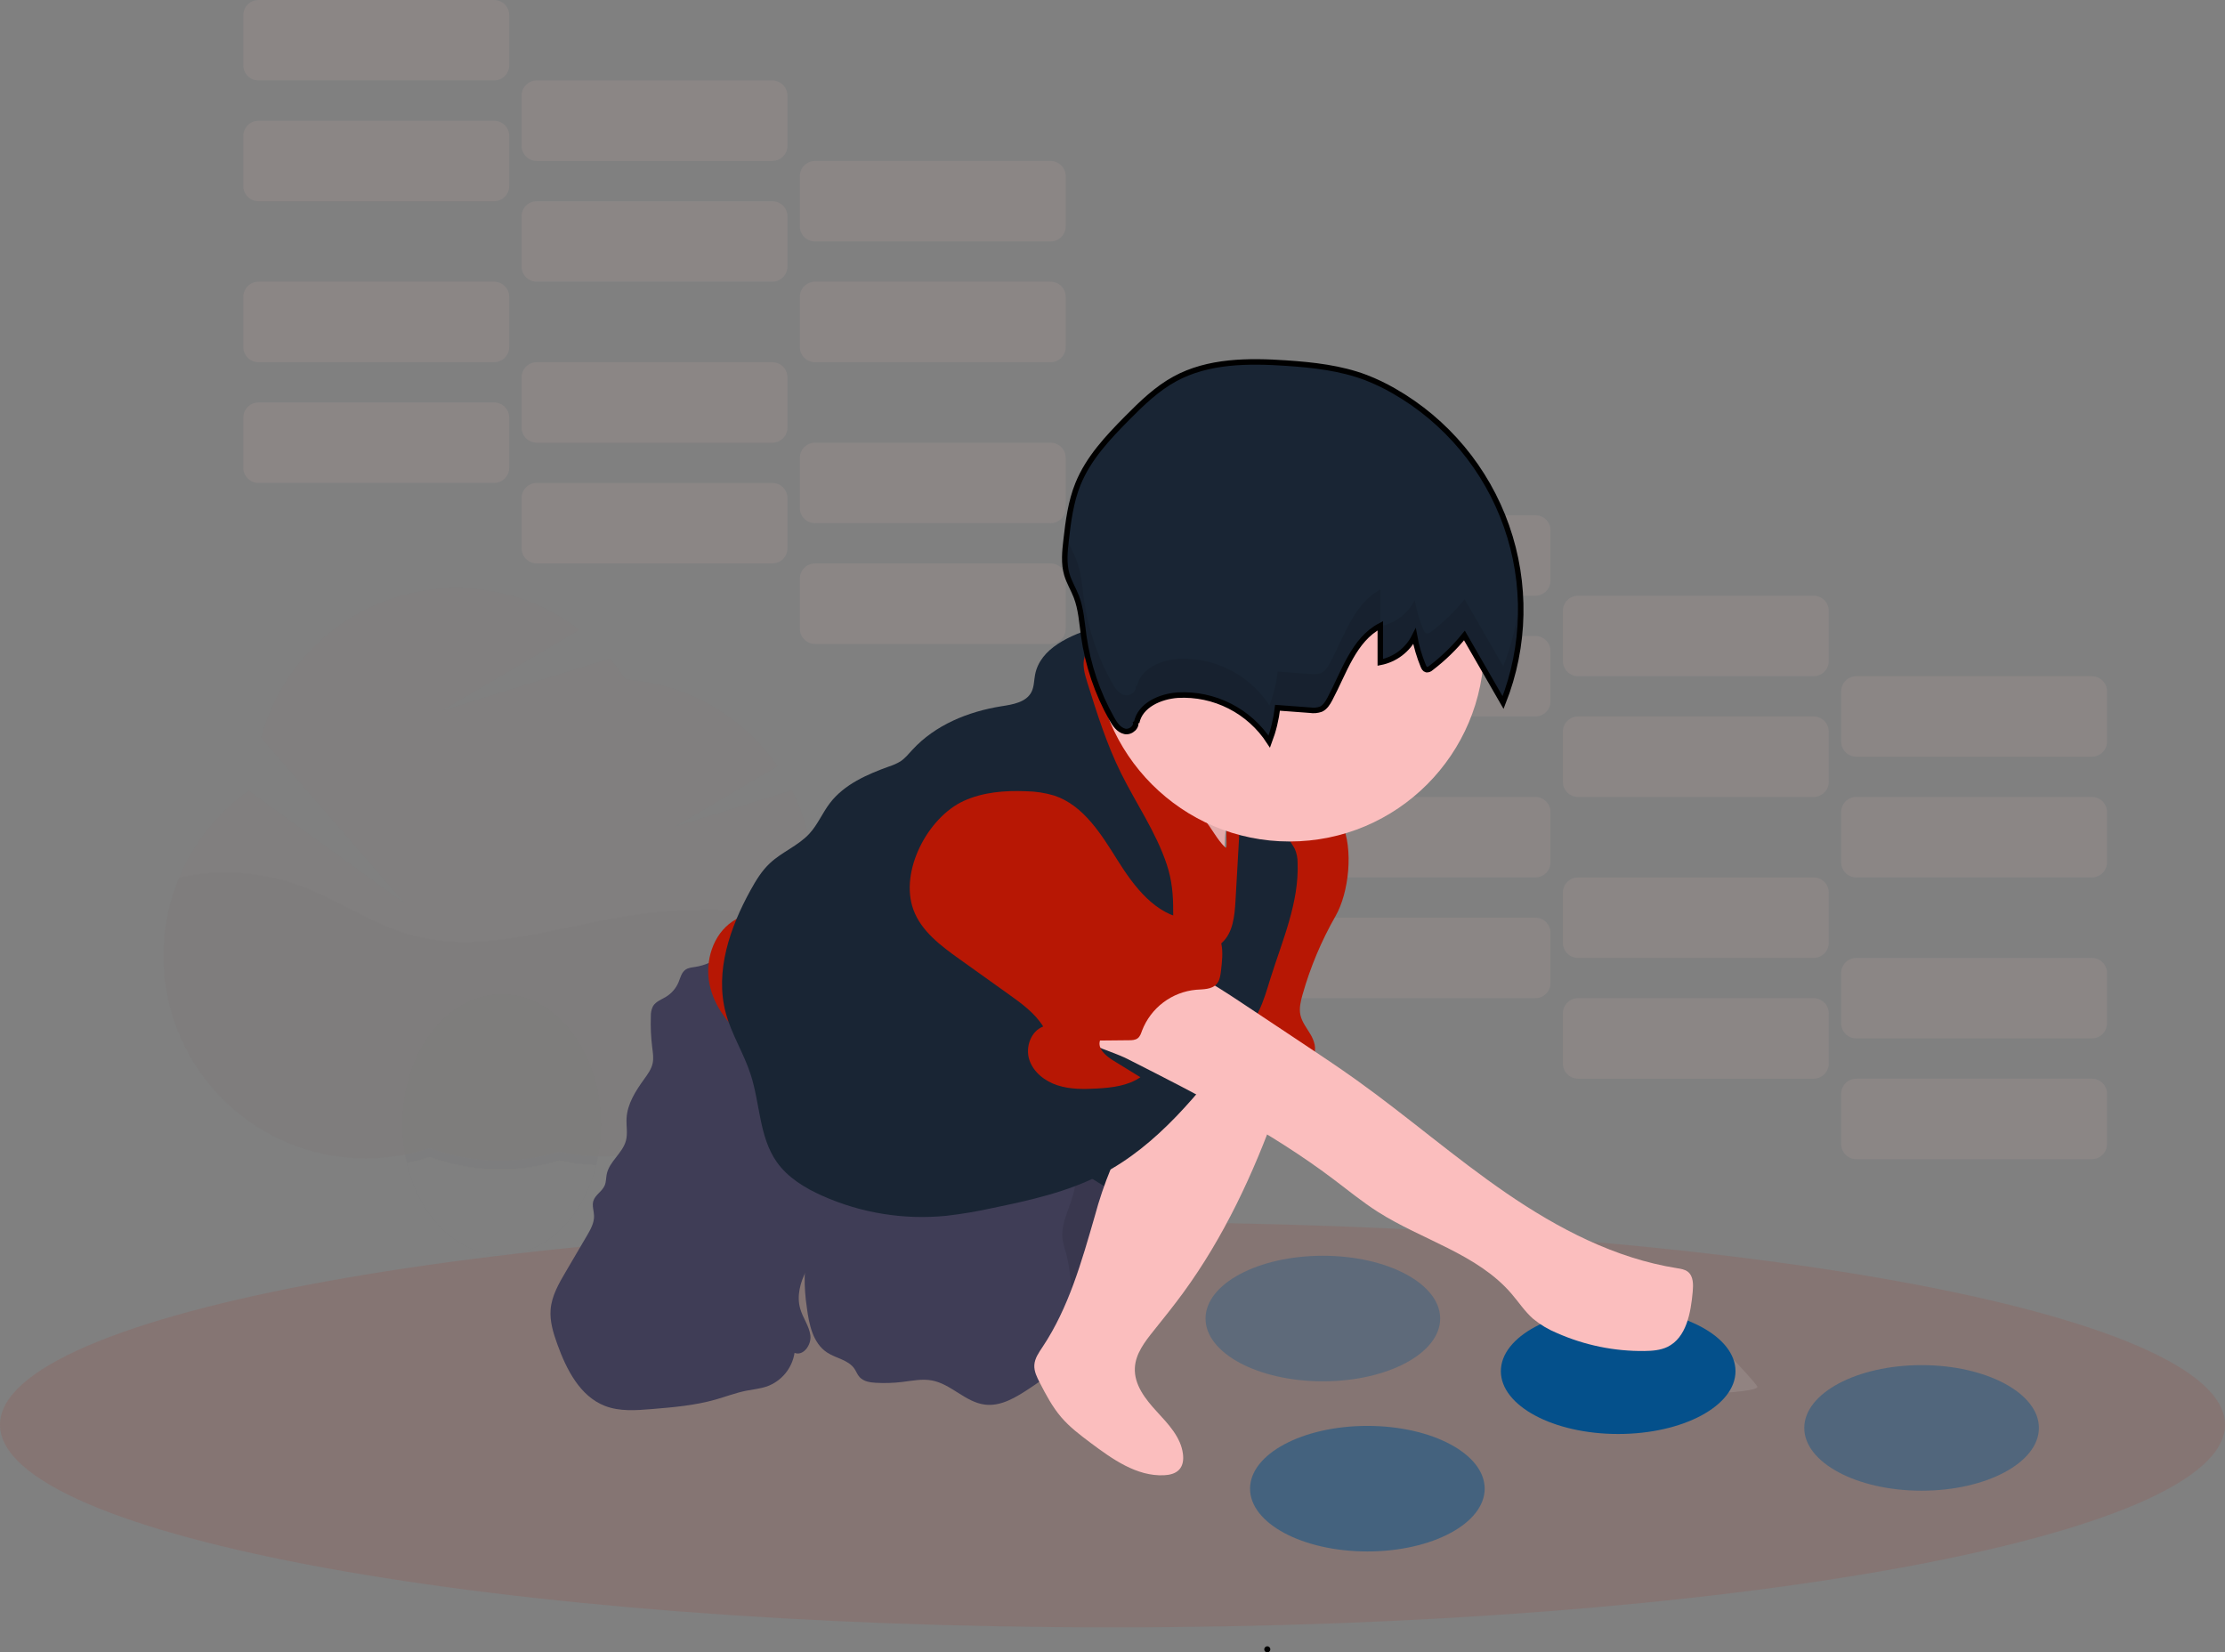 <svg width="404" height="300" viewBox="0 0 404 300" fill="none" xmlns="http://www.w3.org/2000/svg">
<rect x="0" y="0" width="404" height="300" fill="#808080" stroke="none"/>
<g opacity="0.3">
<path opacity="0.3" d="M278.79 166.612H236C234.485 166.612 233.256 167.842 233.256 169.36V178.477C233.256 179.995 234.485 181.225 236 181.225H278.79C280.305 181.225 281.533 179.995 281.533 178.477V169.36C281.533 167.842 280.305 166.612 278.79 166.612Z" fill="#F2F2F2"/>
<path opacity="0.3" d="M329.312 181.225H286.522C285.007 181.225 283.779 182.455 283.779 183.972V193.09C283.779 194.607 285.007 195.837 286.522 195.837H329.312C330.827 195.837 332.055 194.607 332.055 193.09V183.972C332.055 182.455 330.827 181.225 329.312 181.225Z" fill="#F2F2F2"/>
<path opacity="0.3" d="M379.838 195.84H337.048C335.533 195.84 334.304 197.07 334.304 198.588V207.705C334.304 209.223 335.533 210.453 337.048 210.453H379.838C381.353 210.453 382.581 209.223 382.581 207.705V198.588C382.581 197.07 381.353 195.84 379.838 195.84Z" fill="#F2F2F2"/>
<path opacity="0.3" d="M278.79 144.69H236C234.485 144.69 233.256 145.92 233.256 147.438V156.555C233.256 158.073 234.485 159.303 236 159.303H278.79C280.305 159.303 281.533 158.073 281.533 156.555V147.438C281.533 145.92 280.305 144.69 278.79 144.69Z" fill="#F2F2F2"/>
<path opacity="0.3" d="M329.312 159.306H286.522C285.007 159.306 283.779 160.536 283.779 162.053V171.171C283.779 172.688 285.007 173.918 286.522 173.918H329.312C330.827 173.918 332.055 172.688 332.055 171.171V162.053C332.055 160.536 330.827 159.306 329.312 159.306Z" fill="#F2F2F2"/>
<path opacity="0.3" d="M379.838 173.918H337.048C335.533 173.918 334.304 175.148 334.304 176.666V185.783C334.304 187.301 335.533 188.531 337.048 188.531H379.838C381.353 188.531 382.581 187.301 382.581 185.783V176.666C382.581 175.148 381.353 173.918 379.838 173.918Z" fill="#F2F2F2"/>
<path opacity="0.3" d="M278.79 115.466H236C234.485 115.466 233.256 116.696 233.256 118.213V127.331C233.256 128.848 234.485 130.078 236 130.078H278.79C280.305 130.078 281.533 128.848 281.533 127.331V118.213C281.533 116.696 280.305 115.466 278.79 115.466Z" fill="#F2F2F2"/>
<path opacity="0.3" d="M329.312 130.078H286.522C285.007 130.078 283.779 131.308 283.779 132.826V141.943C283.779 143.461 285.007 144.691 286.522 144.691H329.312C330.827 144.691 332.055 143.461 332.055 141.943V132.826C332.055 131.308 330.827 130.078 329.312 130.078Z" fill="#F2F2F2"/>
<path opacity="0.3" d="M379.838 144.69H337.048C335.533 144.69 334.304 145.92 334.304 147.438V156.555C334.304 158.073 335.533 159.303 337.048 159.303H379.838C381.353 159.303 382.581 158.073 382.581 156.555V147.438C382.581 145.92 381.353 144.69 379.838 144.69Z" fill="#F2F2F2"/>
<path opacity="0.3" d="M278.79 93.544H236C234.485 93.544 233.256 94.774 233.256 96.291V105.409C233.256 106.926 234.485 108.156 236 108.156H278.79C280.305 108.156 281.533 106.926 281.533 105.409V96.291C281.533 94.774 280.305 93.544 278.79 93.544Z" fill="#F2F2F2"/>
<path opacity="0.3" d="M329.312 108.156H286.522C285.007 108.156 283.779 109.386 283.779 110.904V120.021C283.779 121.539 285.007 122.769 286.522 122.769H329.312C330.827 122.769 332.055 121.539 332.055 120.021V110.904C332.055 109.386 330.827 108.156 329.312 108.156Z" fill="#F2F2F2"/>
<path opacity="0.3" d="M379.838 122.772H337.048C335.533 122.772 334.304 124.002 334.304 125.519V134.637C334.304 136.154 335.533 137.384 337.048 137.384H379.838C381.353 137.384 382.581 136.154 382.581 134.637V125.519C382.581 124.002 381.353 122.772 379.838 122.772Z" fill="#F2F2F2"/>
<path opacity="0.1" d="M278.79 166.612H236C234.485 166.612 233.256 167.842 233.256 169.36V178.477C233.256 179.995 234.485 181.225 236 181.225H278.79C280.305 181.225 281.533 179.995 281.533 178.477V169.36C281.533 167.842 280.305 166.612 278.79 166.612Z" fill="#B71704"/>
<path opacity="0.1" d="M329.312 181.225H286.522C285.007 181.225 283.779 182.455 283.779 183.972V193.09C283.779 194.607 285.007 195.837 286.522 195.837H329.312C330.827 195.837 332.055 194.607 332.055 193.09V183.972C332.055 182.455 330.827 181.225 329.312 181.225Z" fill="#B71704"/>
<path opacity="0.1" d="M379.838 195.84H337.048C335.533 195.84 334.304 197.07 334.304 198.588V207.705C334.304 209.223 335.533 210.453 337.048 210.453H379.838C381.353 210.453 382.581 209.223 382.581 207.705V198.588C382.581 197.07 381.353 195.84 379.838 195.84Z" fill="#B71704"/>
<path opacity="0.1" d="M278.79 144.69H236C234.485 144.69 233.256 145.92 233.256 147.438V156.555C233.256 158.073 234.485 159.303 236 159.303H278.79C280.305 159.303 281.533 158.073 281.533 156.555V147.438C281.533 145.92 280.305 144.69 278.79 144.69Z" fill="#B71704"/>
<path opacity="0.1" d="M329.312 159.306H286.522C285.007 159.306 283.779 160.536 283.779 162.053V171.171C283.779 172.688 285.007 173.918 286.522 173.918H329.312C330.827 173.918 332.055 172.688 332.055 171.171V162.053C332.055 160.536 330.827 159.306 329.312 159.306Z" fill="#B71704"/>
<path opacity="0.1" d="M379.838 173.918H337.048C335.533 173.918 334.304 175.148 334.304 176.666V185.783C334.304 187.301 335.533 188.531 337.048 188.531H379.838C381.353 188.531 382.581 187.301 382.581 185.783V176.666C382.581 175.148 381.353 173.918 379.838 173.918Z" fill="#B71704"/>
<path opacity="0.1" d="M278.79 115.466H236C234.485 115.466 233.256 116.696 233.256 118.213V127.331C233.256 128.848 234.485 130.078 236 130.078H278.79C280.305 130.078 281.533 128.848 281.533 127.331V118.213C281.533 116.696 280.305 115.466 278.79 115.466Z" fill="#B71704"/>
<path opacity="0.1" d="M329.312 130.078H286.522C285.007 130.078 283.779 131.308 283.779 132.826V141.943C283.779 143.461 285.007 144.691 286.522 144.691H329.312C330.827 144.691 332.055 143.461 332.055 141.943V132.826C332.055 131.308 330.827 130.078 329.312 130.078Z" fill="#B71704"/>
<path opacity="0.1" d="M379.838 144.69H337.048C335.533 144.69 334.304 145.92 334.304 147.438V156.555C334.304 158.073 335.533 159.303 337.048 159.303H379.838C381.353 159.303 382.581 158.073 382.581 156.555V147.438C382.581 145.92 381.353 144.69 379.838 144.69Z" fill="#B71704"/>
<path opacity="0.1" d="M278.79 93.544H236C234.485 93.544 233.256 94.774 233.256 96.291V105.409C233.256 106.926 234.485 108.156 236 108.156H278.79C280.305 108.156 281.533 106.926 281.533 105.409V96.291C281.533 94.774 280.305 93.544 278.79 93.544Z" fill="#B71704"/>
<path opacity="0.1" d="M329.312 108.156H286.522C285.007 108.156 283.779 109.386 283.779 110.904V120.021C283.779 121.539 285.007 122.769 286.522 122.769H329.312C330.827 122.769 332.055 121.539 332.055 120.021V110.904C332.055 109.386 330.827 108.156 329.312 108.156Z" fill="#B71704"/>
<path opacity="0.1" d="M379.838 122.772H337.048C335.533 122.772 334.304 124.002 334.304 125.519V134.637C334.304 136.154 335.533 137.384 337.048 137.384H379.838C381.353 137.384 382.581 136.154 382.581 134.637V125.519C382.581 124.002 381.353 122.772 379.838 122.772Z" fill="#B71704"/>
</g>
<g opacity="0.3">
<path opacity="0.3" d="M89.715 73.068H46.925C45.41 73.068 44.181 74.298 44.181 75.815V84.933C44.181 86.45 45.41 87.68 46.925 87.68H89.715C91.23 87.68 92.458 86.45 92.458 84.933V75.815C92.458 74.298 91.23 73.068 89.715 73.068Z" fill="#F2F2F2"/>
<path opacity="0.3" d="M140.237 87.68H97.448C95.932 87.68 94.704 88.91 94.704 90.427V99.545C94.704 101.062 95.932 102.292 97.448 102.292H140.237C141.752 102.292 142.981 101.062 142.981 99.545V90.427C142.981 88.91 141.752 87.68 140.237 87.68Z" fill="#F2F2F2"/>
<path opacity="0.3" d="M190.763 102.296H147.973C146.458 102.296 145.229 103.526 145.229 105.043V114.161C145.229 115.678 146.458 116.908 147.973 116.908H190.763C192.278 116.908 193.506 115.678 193.506 114.161V105.043C193.506 103.526 192.278 102.296 190.763 102.296Z" fill="#F2F2F2"/>
<path opacity="0.3" d="M89.715 51.146H46.925C45.41 51.146 44.181 52.376 44.181 53.893V63.011C44.181 64.528 45.41 65.758 46.925 65.758H89.715C91.23 65.758 92.458 64.528 92.458 63.011V53.893C92.458 52.376 91.23 51.146 89.715 51.146Z" fill="#F2F2F2"/>
<path opacity="0.3" d="M140.237 65.762H97.448C95.932 65.762 94.704 66.992 94.704 68.509V77.627C94.704 79.144 95.932 80.374 97.448 80.374H140.237C141.752 80.374 142.981 79.144 142.981 77.627V68.509C142.981 66.992 141.752 65.762 140.237 65.762Z" fill="#F2F2F2"/>
<path opacity="0.3" d="M190.763 80.374H147.973C146.458 80.374 145.229 81.604 145.229 83.121V92.239C145.229 93.756 146.458 94.986 147.973 94.986H190.763C192.278 94.986 193.506 93.756 193.506 92.239V83.121C193.506 81.604 192.278 80.374 190.763 80.374Z" fill="#F2F2F2"/>
<path opacity="0.3" d="M89.715 21.922H46.925C45.41 21.922 44.181 23.152 44.181 24.669V33.787C44.181 35.304 45.41 36.534 46.925 36.534H89.715C91.23 36.534 92.458 35.304 92.458 33.787V24.669C92.458 23.152 91.23 21.922 89.715 21.922Z" fill="#F2F2F2"/>
<path opacity="0.3" d="M140.237 36.534H97.448C95.932 36.534 94.704 37.764 94.704 39.281V48.399C94.704 49.916 95.932 51.146 97.448 51.146H140.237C141.752 51.146 142.981 49.916 142.981 48.399V39.281C142.981 37.764 141.752 36.534 140.237 36.534Z" fill="#F2F2F2"/>
<path opacity="0.3" d="M190.763 51.146H147.973C146.458 51.146 145.229 52.376 145.229 53.893V63.011C145.229 64.528 146.458 65.758 147.973 65.758H190.763C192.278 65.758 193.506 64.528 193.506 63.011V53.893C193.506 52.376 192.278 51.146 190.763 51.146Z" fill="#F2F2F2"/>
<path opacity="0.3" d="M89.715 0H46.925C45.41 0 44.181 1.23 44.181 2.747V11.865C44.181 13.382 45.41 14.612 46.925 14.612H89.715C91.23 14.612 92.458 13.382 92.458 11.865V2.747C92.458 1.23 91.23 0 89.715 0Z" fill="#F2F2F2"/>
<path opacity="0.3" d="M140.237 14.612H97.448C95.932 14.612 94.704 15.842 94.704 17.359V26.477C94.704 27.994 95.932 29.224 97.448 29.224H140.237C141.752 29.224 142.981 27.994 142.981 26.477V17.359C142.981 15.842 141.752 14.612 140.237 14.612Z" fill="#F2F2F2"/>
<path opacity="0.3" d="M190.763 29.228H147.973C146.458 29.228 145.229 30.458 145.229 31.975V41.093C145.229 42.61 146.458 43.84 147.973 43.84H190.763C192.278 43.84 193.506 42.61 193.506 41.093V31.975C193.506 30.458 192.278 29.228 190.763 29.228Z" fill="#F2F2F2"/>
<path opacity="0.1" d="M89.715 73.068H46.925C45.41 73.068 44.181 74.298 44.181 75.815V84.933C44.181 86.45 45.41 87.68 46.925 87.68H89.715C91.23 87.68 92.458 86.45 92.458 84.933V75.815C92.458 74.298 91.23 73.068 89.715 73.068Z" fill="#B71704"/>
<path opacity="0.1" d="M140.237 87.68H97.448C95.932 87.68 94.704 88.91 94.704 90.427V99.545C94.704 101.062 95.932 102.292 97.448 102.292H140.237C141.752 102.292 142.981 101.062 142.981 99.545V90.427C142.981 88.91 141.752 87.68 140.237 87.68Z" fill="#B71704"/>
<path opacity="0.1" d="M190.763 102.296H147.973C146.458 102.296 145.229 103.526 145.229 105.043V114.161C145.229 115.678 146.458 116.908 147.973 116.908H190.763C192.278 116.908 193.506 115.678 193.506 114.161V105.043C193.506 103.526 192.278 102.296 190.763 102.296Z" fill="#B71704"/>
<path opacity="0.1" d="M89.715 51.146H46.925C45.41 51.146 44.181 52.376 44.181 53.893V63.011C44.181 64.528 45.41 65.758 46.925 65.758H89.715C91.23 65.758 92.458 64.528 92.458 63.011V53.893C92.458 52.376 91.23 51.146 89.715 51.146Z" fill="#B71704"/>
<path opacity="0.1" d="M140.237 65.762H97.448C95.932 65.762 94.704 66.992 94.704 68.509V77.627C94.704 79.144 95.932 80.374 97.448 80.374H140.237C141.752 80.374 142.981 79.144 142.981 77.627V68.509C142.981 66.992 141.752 65.762 140.237 65.762Z" fill="#B71704"/>
<path opacity="0.1" d="M190.763 80.374H147.973C146.458 80.374 145.229 81.604 145.229 83.121V92.239C145.229 93.756 146.458 94.986 147.973 94.986H190.763C192.278 94.986 193.506 93.756 193.506 92.239V83.121C193.506 81.604 192.278 80.374 190.763 80.374Z" fill="#B71704"/>
<path opacity="0.1" d="M89.715 21.922H46.925C45.41 21.922 44.181 23.152 44.181 24.669V33.787C44.181 35.304 45.41 36.534 46.925 36.534H89.715C91.23 36.534 92.458 35.304 92.458 33.787V24.669C92.458 23.152 91.23 21.922 89.715 21.922Z" fill="#B71704"/>
<path opacity="0.1" d="M140.237 36.534H97.448C95.932 36.534 94.704 37.764 94.704 39.281V48.399C94.704 49.916 95.932 51.146 97.448 51.146H140.237C141.752 51.146 142.981 49.916 142.981 48.399V39.281C142.981 37.764 141.752 36.534 140.237 36.534Z" fill="#B71704"/>
<path opacity="0.1" d="M190.763 51.146H147.973C146.458 51.146 145.229 52.376 145.229 53.893V63.011C145.229 64.528 146.458 65.758 147.973 65.758H190.763C192.278 65.758 193.506 64.528 193.506 63.011V53.893C193.506 52.376 192.278 51.146 190.763 51.146Z" fill="#B71704"/>
<path opacity="0.1" d="M89.715 0H46.925C45.41 0 44.181 1.23 44.181 2.747V11.865C44.181 13.382 45.41 14.612 46.925 14.612H89.715C91.23 14.612 92.458 13.382 92.458 11.865V2.747C92.458 1.23 91.23 0 89.715 0Z" fill="#B71704"/>
<path opacity="0.1" d="M140.237 14.612H97.448C95.932 14.612 94.704 15.842 94.704 17.359V26.477C94.704 27.994 95.932 29.224 97.448 29.224H140.237C141.752 29.224 142.981 27.994 142.981 26.477V17.359C142.981 15.842 141.752 14.612 140.237 14.612Z" fill="#B71704"/>
<path opacity="0.1" d="M190.763 29.228H147.973C146.458 29.228 145.229 30.458 145.229 31.975V41.093C145.229 42.61 146.458 43.84 147.973 43.84H190.763C192.278 43.84 193.506 42.61 193.506 41.093V31.975C193.506 30.458 192.278 29.228 190.763 29.228Z" fill="#B71704"/>
</g>
<g opacity="0.1">
<path opacity="0.1" d="M109.165 204.171C109.17 206.267 108.955 208.358 108.522 210.408C108.441 210.778 108.352 211.174 108.264 211.543C105.985 220.702 99.549 227.402 91.871 227.812C91.616 227.812 91.358 227.834 91.092 227.834C82.968 227.834 76.106 220.809 73.843 211.166C73.776 210.907 73.721 210.652 73.665 210.393C73.233 208.343 73.017 206.252 73.023 204.156C73.023 191.071 81.11 180.493 91.092 180.493C101.074 180.493 109.165 191.086 109.165 204.171Z" fill="#3F3D56"/>
<path opacity="0.1" d="M109.165 204.171C109.171 206.267 108.955 208.358 108.522 210.408C108.441 210.778 108.352 211.174 108.264 211.543C107.991 211.543 107.725 211.543 107.455 211.51C105.467 211.401 103.491 211.13 101.547 210.7C99.822 211.232 98.061 211.635 96.277 211.906C94.909 212.106 93.53 212.229 92.148 212.275C91.683 212.275 91.218 212.301 90.752 212.301C89.097 212.3 87.444 212.191 85.804 211.972C83.156 211.615 80.556 210.967 78.049 210.042C76.675 210.495 75.275 210.866 73.857 211.151C73.791 210.893 73.736 210.637 73.68 210.379C73.247 208.328 73.032 206.237 73.038 204.141C73.038 191.056 81.125 180.478 91.107 180.478C101.089 180.478 109.165 191.086 109.165 204.171Z" fill="black"/>
<path opacity="0.1" d="M147.715 160.05C147.723 154.293 146.375 148.616 143.782 143.478L122.529 150.093L141.182 139.111C138.055 134.585 133.951 130.819 129.175 128.094C124.399 125.368 119.073 123.752 113.589 123.364C112.718 122.038 111.762 120.769 110.727 119.567L80.176 129.08L105.21 114.342C100.422 110.669 94.805 108.233 88.853 107.25C82.902 106.266 76.801 106.764 71.088 108.701C65.375 110.638 60.226 113.954 56.096 118.355C51.967 122.757 48.983 128.109 47.409 133.939L73.558 164.076L45.153 143.548C37.97 148.649 32.856 156.165 30.743 164.724C28.63 173.284 29.659 182.319 33.641 190.184C37.624 198.048 44.296 204.218 52.442 207.57C60.587 210.922 69.664 211.232 78.019 208.445C85.584 211.226 93.849 211.453 101.554 209.092C106.923 210.28 112.489 210.247 117.843 208.995C123.198 207.744 128.203 205.305 132.491 201.859C136.779 198.413 140.24 194.048 142.619 189.085C144.998 184.122 146.235 178.688 146.238 173.183C146.238 172.366 146.208 171.556 146.156 170.75C147.2 167.279 147.725 163.674 147.715 160.05V160.05Z" fill="#B71704"/>
<path opacity="0.1" d="M147.083 166.871C135.86 164.741 124.35 164.594 113.076 166.439C100.317 168.554 87.274 173.201 74.792 169.803C67.469 167.807 61.128 163.192 53.982 160.634C47.079 158.215 39.641 157.766 32.497 159.336C29.773 165.856 28.981 173.023 30.217 179.981C31.453 186.94 34.663 193.394 39.466 198.574C44.268 203.754 50.459 207.439 57.298 209.189C64.137 210.94 71.334 210.681 78.03 208.445C85.591 211.223 93.852 211.45 101.554 209.092C106.923 210.28 112.489 210.247 117.843 208.995C123.198 207.743 128.203 205.305 132.491 201.859C136.779 198.413 140.24 194.048 142.619 189.085C144.998 184.122 146.235 178.688 146.238 173.183C146.238 172.366 146.208 171.556 146.156 170.75C146.536 169.475 146.845 168.18 147.083 166.871Z" fill="black"/>
</g>
<path opacity="0.1" d="M202 295.46C313.562 295.46 404 278.988 404 258.67C404 238.352 313.562 221.881 202 221.881C90.439 221.881 0 238.352 0 258.67C0 278.988 90.439 295.46 202 295.46Z" fill="#B71704"/>
<path opacity="0.1" d="M293.79 242.831C293.79 242.831 296.493 253.073 298.425 253.269C300.356 253.464 319.843 253.073 319.075 251.719C318.307 250.366 309.81 241.673 309.81 241.673L293.79 242.831Z" fill="white"/>
<ellipse cx="293.818" cy="248.949" rx="21.302" ry="11.399" fill="#04508B"/>
<ellipse cx="240.196" cy="239.388" rx="21.302" ry="11.399" fill="#04508B" fill-opacity="0.3"/>
<ellipse cx="348.909" cy="259.245" rx="21.302" ry="11.399" fill="#04508B" fill-opacity="0.4"/>
<ellipse cx="248.276" cy="270.277" rx="21.302" ry="11.399" fill="#04508B" fill-opacity="0.5"/>
<path d="M201.919 203.117H201.915C196.213 203.117 191.59 207.745 191.59 213.455V213.459C191.59 219.168 196.213 223.797 201.915 223.797H201.919C207.621 223.797 212.244 219.168 212.244 213.459V213.455C212.244 207.745 207.621 203.117 201.919 203.117Z" fill="#192534"/>
<path d="M196.509 240.065C197.893 238.849 199.3 237.61 200.298 236.061C201.213 234.641 201.753 233.018 202.258 231.406C203.704 226.799 204.948 222.134 205.992 217.411C200.309 216.542 196.065 211.517 190.508 210.042C190.375 210.005 186.124 235.576 185.814 237.913C185.559 239.843 183.358 249.061 185.866 249.113C187.206 249.142 190.005 245.785 190.995 244.901L196.509 240.065Z" fill="#3F3D56"/>
<path opacity="0.1" d="M196.509 240.065C197.893 238.849 199.3 237.61 200.298 236.061C201.213 234.641 201.753 233.018 202.258 231.406C203.704 226.799 204.948 222.134 205.992 217.411C200.309 216.542 196.065 211.517 190.508 210.042C190.375 210.005 186.124 235.576 185.814 237.913C185.559 239.843 183.358 249.061 185.866 249.113C187.206 249.142 190.005 245.785 190.995 244.901L196.509 240.065Z" fill="black"/>
<path d="M126.274 175.545C125.646 175.642 124.982 175.69 124.465 176.056C123.726 176.573 123.538 177.535 123.187 178.37C122.726 179.443 121.946 180.347 120.953 180.958C120.107 181.476 119.077 181.824 118.571 182.674C118.285 183.247 118.149 183.883 118.176 184.523C118.109 186.417 118.194 188.314 118.43 190.195C118.549 191.137 118.704 192.099 118.508 193.027C118.283 194.11 117.603 195.031 116.957 195.929C115.406 198.077 113.888 200.436 113.763 203.084C113.7 204.415 113.995 205.779 113.659 207.069C113.065 209.358 110.642 210.852 110.169 213.166C110.029 213.85 110.066 214.575 109.8 215.215C109.335 216.324 108.053 216.93 107.725 218.073C107.477 218.931 107.839 219.837 107.865 220.728C107.902 222.033 107.219 223.238 106.561 224.362L102.717 230.907C101.469 233.029 100.191 235.247 99.981 237.702C99.792 239.88 100.468 242.036 101.21 244.092C102.861 248.658 105.313 253.494 109.837 255.25C112.5 256.286 115.465 256.064 118.312 255.827C122.212 255.505 126.137 255.176 129.9 254.108C131.765 253.579 133.593 252.873 135.477 252.496C136.732 252.248 138.021 252.126 139.232 251.723C140.541 251.252 141.699 250.437 142.586 249.364C143.472 248.29 144.053 246.998 144.269 245.622C145.879 246.258 147.371 244.143 147.142 242.428C146.913 240.712 145.761 239.259 145.296 237.595C144.631 235.299 145.296 232.807 146.404 230.692C147.512 228.577 149.041 226.706 150.248 224.647C151.593 222.341 152.528 219.819 153.01 217.193C153.657 213.647 153.461 210.005 153.262 206.408L152.501 192.657C152.36 190.139 152.202 187.54 151.094 185.262C149.879 182.781 147.663 180.962 145.451 179.309C142.187 176.823 138.764 174.553 135.203 172.514C132.906 171.227 133.069 171.726 131.241 173.253C129.825 174.456 128.107 175.249 126.274 175.545V175.545Z" fill="#3F3D56"/>
<path d="M157.316 213.802C154.705 215.866 152.061 217.958 150.052 220.613C147.626 223.841 146.249 227.738 146.108 231.775C146.085 233.665 146.217 235.553 146.504 237.421C146.899 240.472 147.611 243.87 150.178 245.556C151.795 246.617 154.019 246.883 155.123 248.473C155.47 248.972 155.673 249.582 156.079 250.022C156.818 250.821 157.97 250.995 159.034 251.054C160.623 251.143 162.217 251.094 163.797 250.906C165.603 250.688 167.438 250.292 169.226 250.632C172.705 251.287 175.301 254.574 178.827 255.014C181.756 255.383 184.5 253.679 186.952 252.056C189.481 250.381 192.122 248.588 193.492 245.877C194.825 243.245 194.751 240.146 194.648 237.192C194.533 233.913 194.415 230.592 193.54 227.427C193.268 226.599 193.059 225.751 192.916 224.891C192.653 222.672 193.654 220.491 194.393 218.369C195.541 215.141 196.043 211.162 193.761 208.611C192.797 207.532 191.457 206.866 190.098 206.393C184.097 204.233 177.472 205.054 171.316 206.023C165.441 206.914 161.925 210.168 157.316 213.802Z" fill="#3F3D56"/>
<path d="M208.204 201.024C205.826 204.6 203.44 208.201 201.723 212.116C200.552 214.958 199.565 217.873 198.769 220.842C196.398 229.047 194.046 237.429 189.311 244.532C188.632 245.552 187.878 246.613 187.808 247.837C187.742 248.983 188.288 250.055 188.816 251.076C189.924 253.235 191.084 255.417 192.664 257.273C194.245 259.129 196.136 260.534 198.041 261.969C201.996 264.926 206.391 268.062 211.336 267.84C212.358 267.792 213.452 267.555 214.135 266.79C214.818 266.025 214.914 264.967 214.792 263.984C214.423 260.941 212.133 258.548 210.058 256.293C207.982 254.038 205.896 251.401 206.062 248.325C206.191 245.785 207.853 243.618 209.445 241.636C211.265 239.366 213.09 237.1 214.807 234.752C222.233 224.603 227.595 213.063 231.846 201.22C233.637 196.221 235.265 190.971 234.708 185.691C230.646 184.693 222.521 181.358 219.091 184.8C217.011 186.885 215.542 189.976 213.921 192.435L208.204 201.024Z" fill="#FBBEBE"/>
<path d="M242.503 166.309C239.93 170.804 237.916 175.597 236.506 180.581C236.163 181.787 235.856 183.058 236.119 184.279C236.403 185.587 237.293 186.663 237.965 187.817C238.637 188.971 239.11 190.431 238.5 191.622C235.62 191.847 232.765 191.06 229.981 190.279L221.251 187.839C220.527 187.7 219.849 187.385 219.275 186.922C218.263 185.965 218.341 184.356 218.537 182.981C220.247 171.719 225.738 161.336 227.795 150.137C228.094 148.521 228.408 146.731 229.693 145.7C233.386 142.779 241.746 145.253 243.659 149.482C245.798 154.178 244.922 162.09 242.503 166.309Z" fill="#B71704"/>
<path d="M195.77 127.819C195.441 127.989 195.072 128.189 194.972 128.537C194.95 128.726 194.97 128.918 195.03 129.098C195.09 129.279 195.189 129.445 195.32 129.583L199.046 134.833C202.72 140.01 206.402 145.219 210.652 149.941C213.861 153.503 217.375 156.777 221.155 159.724C222.218 160.552 223.352 161.414 223.873 162.66C221.551 155.775 221.963 148.259 225.025 141.67C226.244 139.082 227.854 136.682 229.12 134.109C229.24 133.967 229.321 133.797 229.356 133.615C229.39 133.434 229.377 133.246 229.318 133.07C229.259 132.895 229.156 132.737 229.019 132.614C228.881 132.49 228.714 132.404 228.533 132.363C225.306 130.7 221.775 129.694 218.563 128C216.04 126.669 213.762 124.939 211.498 123.235C209.478 121.715 206.79 119.031 204.297 118.391C201.605 117.696 201.712 120.155 200.844 122.207C199.846 124.605 198.055 126.587 195.77 127.819Z" fill="#FBBEBE"/>
<path opacity="0.1" d="M195.77 127.819C195.441 127.989 195.072 128.189 194.972 128.537C194.95 128.726 194.97 128.918 195.03 129.098C195.09 129.279 195.189 129.445 195.32 129.583L199.046 134.833C202.72 140.01 206.402 145.219 210.652 149.941C213.861 153.503 217.375 156.777 221.155 159.724C222.218 160.552 223.352 161.414 223.873 162.66C221.551 155.775 221.963 148.259 225.025 141.67C226.244 139.082 227.854 136.682 229.12 134.109C229.24 133.967 229.321 133.797 229.356 133.615C229.39 133.434 229.377 133.246 229.318 133.07C229.259 132.895 229.156 132.737 229.019 132.614C228.881 132.49 228.714 132.404 228.533 132.363C225.306 130.7 221.775 129.694 218.563 128C216.04 126.669 213.762 124.939 211.498 123.235C209.478 121.715 206.79 119.031 204.297 118.391C201.605 117.696 201.712 120.155 200.844 122.207C199.846 124.605 198.055 126.587 195.77 127.819Z" fill="black"/>
<path d="M218.618 148.743C216.93 146.835 214.652 145.574 212.654 143.992C209.781 141.714 207.51 138.778 205.316 135.839C201.291 130.43 197.233 123.804 199.238 117.352C197.107 117.145 195.268 118.897 194.263 120.787C193.259 122.676 192.742 124.828 191.49 126.562C189.588 129.198 186.353 130.426 183.34 131.631C176.716 134.285 170.317 137.469 164.204 141.152C161.748 142.631 159.303 144.217 157.427 146.384C155.418 148.695 154.159 151.56 152.453 154.093C149.129 159.073 144.077 162.811 138.472 164.926C136.625 165.629 134.646 166.176 132.995 167.293C129.457 169.685 127.984 174.455 128.822 178.647C129.66 182.84 132.515 186.412 135.946 188.948C139.376 191.485 143.283 192.982 147.242 194.461C150.561 195.681 153.9 196.845 157.261 197.952C159.734 198.808 162.262 199.495 164.828 200.007C169.551 200.876 174.407 200.662 179.182 201.191C183.547 201.671 187.834 202.777 192.218 203.084C196.601 203.391 201.243 202.806 204.814 200.251C207.654 198.222 209.545 195.156 211.291 192.117C215.826 184.281 219.876 176.173 223.419 167.84C224.464 165.374 234.161 151.405 231.746 149.601C219.585 140.516 223.622 154.951 222.462 153.842C220.911 152.355 220.021 150.329 218.618 148.743Z" fill="#B71704"/>
<path d="M203.555 140.387C200.944 135.129 199.179 129.502 197.425 123.904C196.941 122.351 196.453 120.672 196.974 119.134C197.602 117.285 199.611 115.707 199.02 113.854C194.322 115.333 188.868 117.651 187.941 122.499C187.738 123.556 187.775 124.684 187.284 125.638C186.327 127.509 183.89 127.908 181.818 128.226C175.792 129.191 169.802 131.624 165.673 136.124C164.979 136.863 164.325 137.702 163.457 138.257C162.83 138.627 162.162 138.925 161.467 139.144C157.427 140.597 153.273 142.409 150.673 145.829C149.332 147.589 148.476 149.7 146.98 151.335C144.956 153.553 141.976 154.662 139.786 156.729C138.309 158.105 137.257 159.85 136.282 161.614C132.53 168.402 129.779 176.362 131.769 183.864C132.807 187.787 135.093 191.281 136.322 195.149C138.017 200.418 137.851 206.426 141.031 210.955C143.036 213.802 146.138 215.684 149.314 217.104C156.38 220.252 164.144 221.503 171.84 220.735C174.694 220.403 177.529 219.924 180.334 219.3C187.029 217.918 193.794 216.413 199.877 213.285C210.25 207.949 217.713 198.414 224.84 189.17C226.196 187.41 227.562 185.636 228.533 183.624C229.482 181.705 230.055 179.627 230.694 177.586C232.854 170.705 235.893 163.854 235.609 156.652C235.62 155.789 235.45 154.934 235.11 154.141C234.822 153.549 234.372 153.032 234.117 152.437C233.666 151.372 233.869 150.14 233.552 149.028C232.669 145.922 228.592 145.33 225.365 145.356L224.331 163.581C224.172 166.317 223.88 169.352 221.845 171.186C220.975 171.936 219.889 172.388 218.744 172.478C217.599 172.568 216.455 172.29 215.479 171.685C213.308 170.277 213.001 167.818 213.016 165.463C213.038 162.505 212.798 159.794 211.856 156.958C209.906 151.076 206.295 145.914 203.555 140.387Z" fill="#192534"/>
<path d="M204.84 192.321C217.698 198.846 230.631 205.42 242.138 214.109C244.797 216.113 247.382 218.236 250.192 220.025C258.246 225.15 268.239 227.645 274.454 234.892C275.761 236.412 276.869 238.12 278.376 239.437C279.684 240.512 281.145 241.384 282.711 242.025C287.704 244.231 293.111 245.342 298.569 245.282C299.998 245.264 301.467 245.156 302.753 244.543C306.213 242.864 306.999 238.368 307.35 234.534C307.468 233.236 307.494 231.705 306.475 230.899C305.925 230.467 305.197 230.356 304.507 230.248C293.277 228.474 282.914 223.061 273.531 216.631C264.147 210.201 255.547 202.695 246.292 196.081C243.039 193.755 239.708 191.54 236.377 189.326L225.597 182.16C219.896 178.37 213.891 174.466 207.081 173.752C206.694 173.685 206.297 173.711 205.922 173.83C205.324 174.063 204.991 174.684 204.699 175.253C202.702 179.15 200.268 182.689 197.82 186.297C196.509 188.227 196.361 188.727 198.621 189.758C200.656 190.69 202.812 191.293 204.84 192.321Z" fill="#FBBEBE"/>
<path d="M230.106 300C230.253 300 230.394 299.942 230.498 299.838C230.602 299.734 230.66 299.593 230.66 299.445C230.66 299.298 230.602 299.157 230.498 299.053C230.394 298.949 230.253 298.891 230.106 298.891C229.96 298.891 229.819 298.949 229.715 299.053C229.611 299.157 229.552 299.298 229.552 299.445C229.552 299.593 229.611 299.734 229.715 299.838C229.819 299.942 229.96 300 230.106 300Z" fill="black"/>
<path d="M234.146 152.777C253.654 152.777 269.469 136.943 269.469 117.411C269.469 97.879 253.654 82.045 234.146 82.045C214.638 82.045 198.824 97.879 198.824 117.411C198.824 136.943 214.638 152.777 234.146 152.777Z" fill="#FBBEBE"/>
<path d="M206.383 131.202C207.011 128.026 210.652 126.422 213.876 126.207C217.139 126.032 220.389 126.72 223.302 128.202C226.214 129.685 228.684 131.909 230.465 134.652C231.211 132.67 231.715 130.604 231.964 128.5L237.873 128.94C238.532 129.042 239.207 128.981 239.837 128.762C240.598 128.422 241.067 127.653 241.462 126.913C244.047 122.081 245.775 116.15 250.628 113.603V120.258C251.956 119.999 253.208 119.438 254.285 118.618C255.363 117.798 256.238 116.741 256.843 115.529C257.176 117.371 257.706 119.172 258.423 120.901C258.542 121.19 258.708 121.508 259.007 121.582C259.153 121.592 259.299 121.572 259.437 121.521C259.575 121.471 259.7 121.392 259.805 121.29C262.067 119.57 264.114 117.584 265.901 115.374L272.918 127.553C276.972 117.304 277.193 105.934 273.542 95.534C269.89 85.134 262.611 76.404 253.043 70.95C251.421 70.014 249.728 69.207 247.98 68.535C243.412 66.812 238.489 66.261 233.618 65.928C226.694 65.455 219.386 65.474 213.308 68.798C210.039 70.584 207.325 73.216 204.703 75.863C201.158 79.435 197.613 83.21 195.726 87.88C194.422 91.104 193.975 94.598 193.58 98.052C193.34 100.141 193.119 102.3 193.713 104.315C194.127 105.709 194.906 106.962 195.43 108.319C196.302 110.575 196.439 113.037 196.775 115.433C197.52 120.728 199.247 125.836 201.867 130.496C202.421 131.483 203.13 132.533 204.234 132.785C205.338 133.036 206.664 131.816 206.081 130.855" fill="#192534"/>
<path d="M206.383 131.202C207.011 128.026 210.652 126.422 213.876 126.207C217.139 126.032 220.389 126.72 223.302 128.202C226.214 129.685 228.684 131.909 230.465 134.652C231.211 132.67 231.715 130.604 231.964 128.5L237.873 128.94C238.532 129.042 239.207 128.981 239.837 128.762C240.598 128.422 241.067 127.653 241.462 126.913C244.047 122.081 245.775 116.15 250.628 113.603V120.258C251.956 119.999 253.208 119.438 254.285 118.618C255.363 117.798 256.238 116.741 256.843 115.529C257.176 117.371 257.706 119.172 258.423 120.901C258.542 121.19 258.708 121.508 259.007 121.582C259.153 121.592 259.299 121.572 259.437 121.521C259.575 121.471 259.7 121.392 259.805 121.29C262.067 119.57 264.114 117.584 265.901 115.374L272.918 127.553C276.972 117.304 277.193 105.934 273.542 95.534C269.89 85.134 262.611 76.404 253.043 70.95C251.421 70.014 249.728 69.207 247.98 68.535C243.412 66.812 238.489 66.261 233.618 65.928C226.694 65.455 219.386 65.474 213.308 68.798C210.039 70.584 207.325 73.216 204.703 75.863C201.158 79.435 197.613 83.21 195.726 87.88C194.422 91.104 193.975 94.598 193.58 98.052C193.34 100.141 193.119 102.3 193.713 104.315C194.127 105.709 194.906 106.962 195.43 108.319C196.302 110.575 196.439 113.037 196.775 115.433C197.52 120.728 199.247 125.836 201.867 130.496C202.421 131.483 203.13 132.533 204.234 132.785C205.338 133.036 206.664 131.816 206.081 130.855" stroke="black" stroke-miterlimit="10"/>
<path d="M165.843 165.145C167.269 169.068 170.851 171.73 174.248 174.155L183.111 180.485C185.467 182.167 187.886 183.913 189.418 186.368C187.177 187.218 186.154 190.102 186.889 192.387C187.624 194.672 189.732 196.31 192.029 197.05C194.326 197.789 196.764 197.763 199.16 197.626C201.911 197.475 204.792 197.142 207.063 195.578L202.074 192.502C200.759 191.685 199.249 190.383 199.729 188.915L204.991 188.863C205.545 188.863 206.147 188.838 206.587 188.494C207.026 188.15 207.177 187.621 207.362 187.118C208.145 185.085 209.48 183.312 211.218 182C212.955 180.687 215.025 179.889 217.192 179.694C218.492 179.598 219.988 179.653 220.885 178.685C221.469 178.041 221.594 177.117 221.698 176.255C221.893 174.614 222.086 172.928 221.761 171.319C221.436 169.711 220.498 168.114 218.991 167.437C217.883 166.934 216.602 166.982 215.39 166.82C209.818 166.08 205.955 161.022 202.964 156.256C199.973 151.49 196.764 146.218 191.431 144.443C189.766 143.944 188.04 143.679 186.302 143.655C182.457 143.496 178.499 143.811 174.998 145.408C168.472 148.384 163.302 158.164 165.843 165.145Z" fill="#B71704"/>
<path opacity="0.1" d="M272.951 120.972L265.935 108.792C264.148 111.004 262.101 112.99 259.838 114.708C259.734 114.812 259.609 114.892 259.471 114.943C259.333 114.994 259.186 115.015 259.04 115.004C258.741 114.93 258.575 114.612 258.457 114.324C257.739 112.594 257.209 110.791 256.876 108.948C256.272 110.161 255.397 111.219 254.319 112.039C253.242 112.86 251.99 113.422 250.661 113.68V107.025C245.809 109.58 244.095 115.511 241.495 120.336C241.1 121.075 240.631 121.833 239.87 122.184C239.24 122.403 238.565 122.464 237.906 122.362L231.997 121.922C231.748 124.026 231.245 126.092 230.498 128.074C228.718 125.332 226.247 123.107 223.335 121.625C220.423 120.142 217.172 119.454 213.91 119.63C210.686 119.844 207.044 121.449 206.417 124.625L206.103 124.277C206.697 125.242 205.364 126.462 204.256 126.211C203.148 125.96 202.443 124.909 201.889 123.922C199.276 119.257 197.557 114.145 196.819 108.848C196.483 106.452 196.346 103.99 195.475 101.734C194.95 100.377 194.171 99.124 193.758 97.73C193.758 97.682 193.732 97.637 193.721 97.589C193.687 97.867 193.654 98.144 193.625 98.421C193.385 100.514 193.163 102.67 193.758 104.707C194.171 106.101 194.95 107.354 195.475 108.707C196.346 110.967 196.483 113.425 196.819 115.825C197.556 121.121 199.276 126.232 201.889 130.896C202.443 131.883 203.152 132.937 204.256 133.188C205.361 133.439 206.686 132.219 206.103 131.254L206.417 131.598C207.044 128.426 210.686 126.817 213.91 126.607C217.172 126.429 220.423 127.117 223.335 128.599C226.247 130.08 228.718 132.305 230.498 135.048C231.245 133.067 231.749 131.002 231.997 128.899L237.906 129.335C238.565 129.439 239.24 129.378 239.87 129.158C240.631 128.818 241.1 128.049 241.495 127.309C244.08 122.473 245.809 116.546 250.661 113.998V120.654C251.99 120.395 253.242 119.833 254.319 119.013C255.397 118.192 256.272 117.134 256.876 115.921C257.21 117.764 257.74 119.567 258.457 121.297C258.575 121.582 258.741 121.903 259.04 121.974C259.186 121.986 259.333 121.966 259.471 121.916C259.609 121.865 259.734 121.786 259.838 121.682C262.101 119.963 264.148 117.977 265.935 115.766L272.951 127.945C275.482 121.482 276.523 114.531 275.998 107.609C275.658 112.191 274.631 116.696 272.951 120.972Z" fill="black"/>
</svg>
